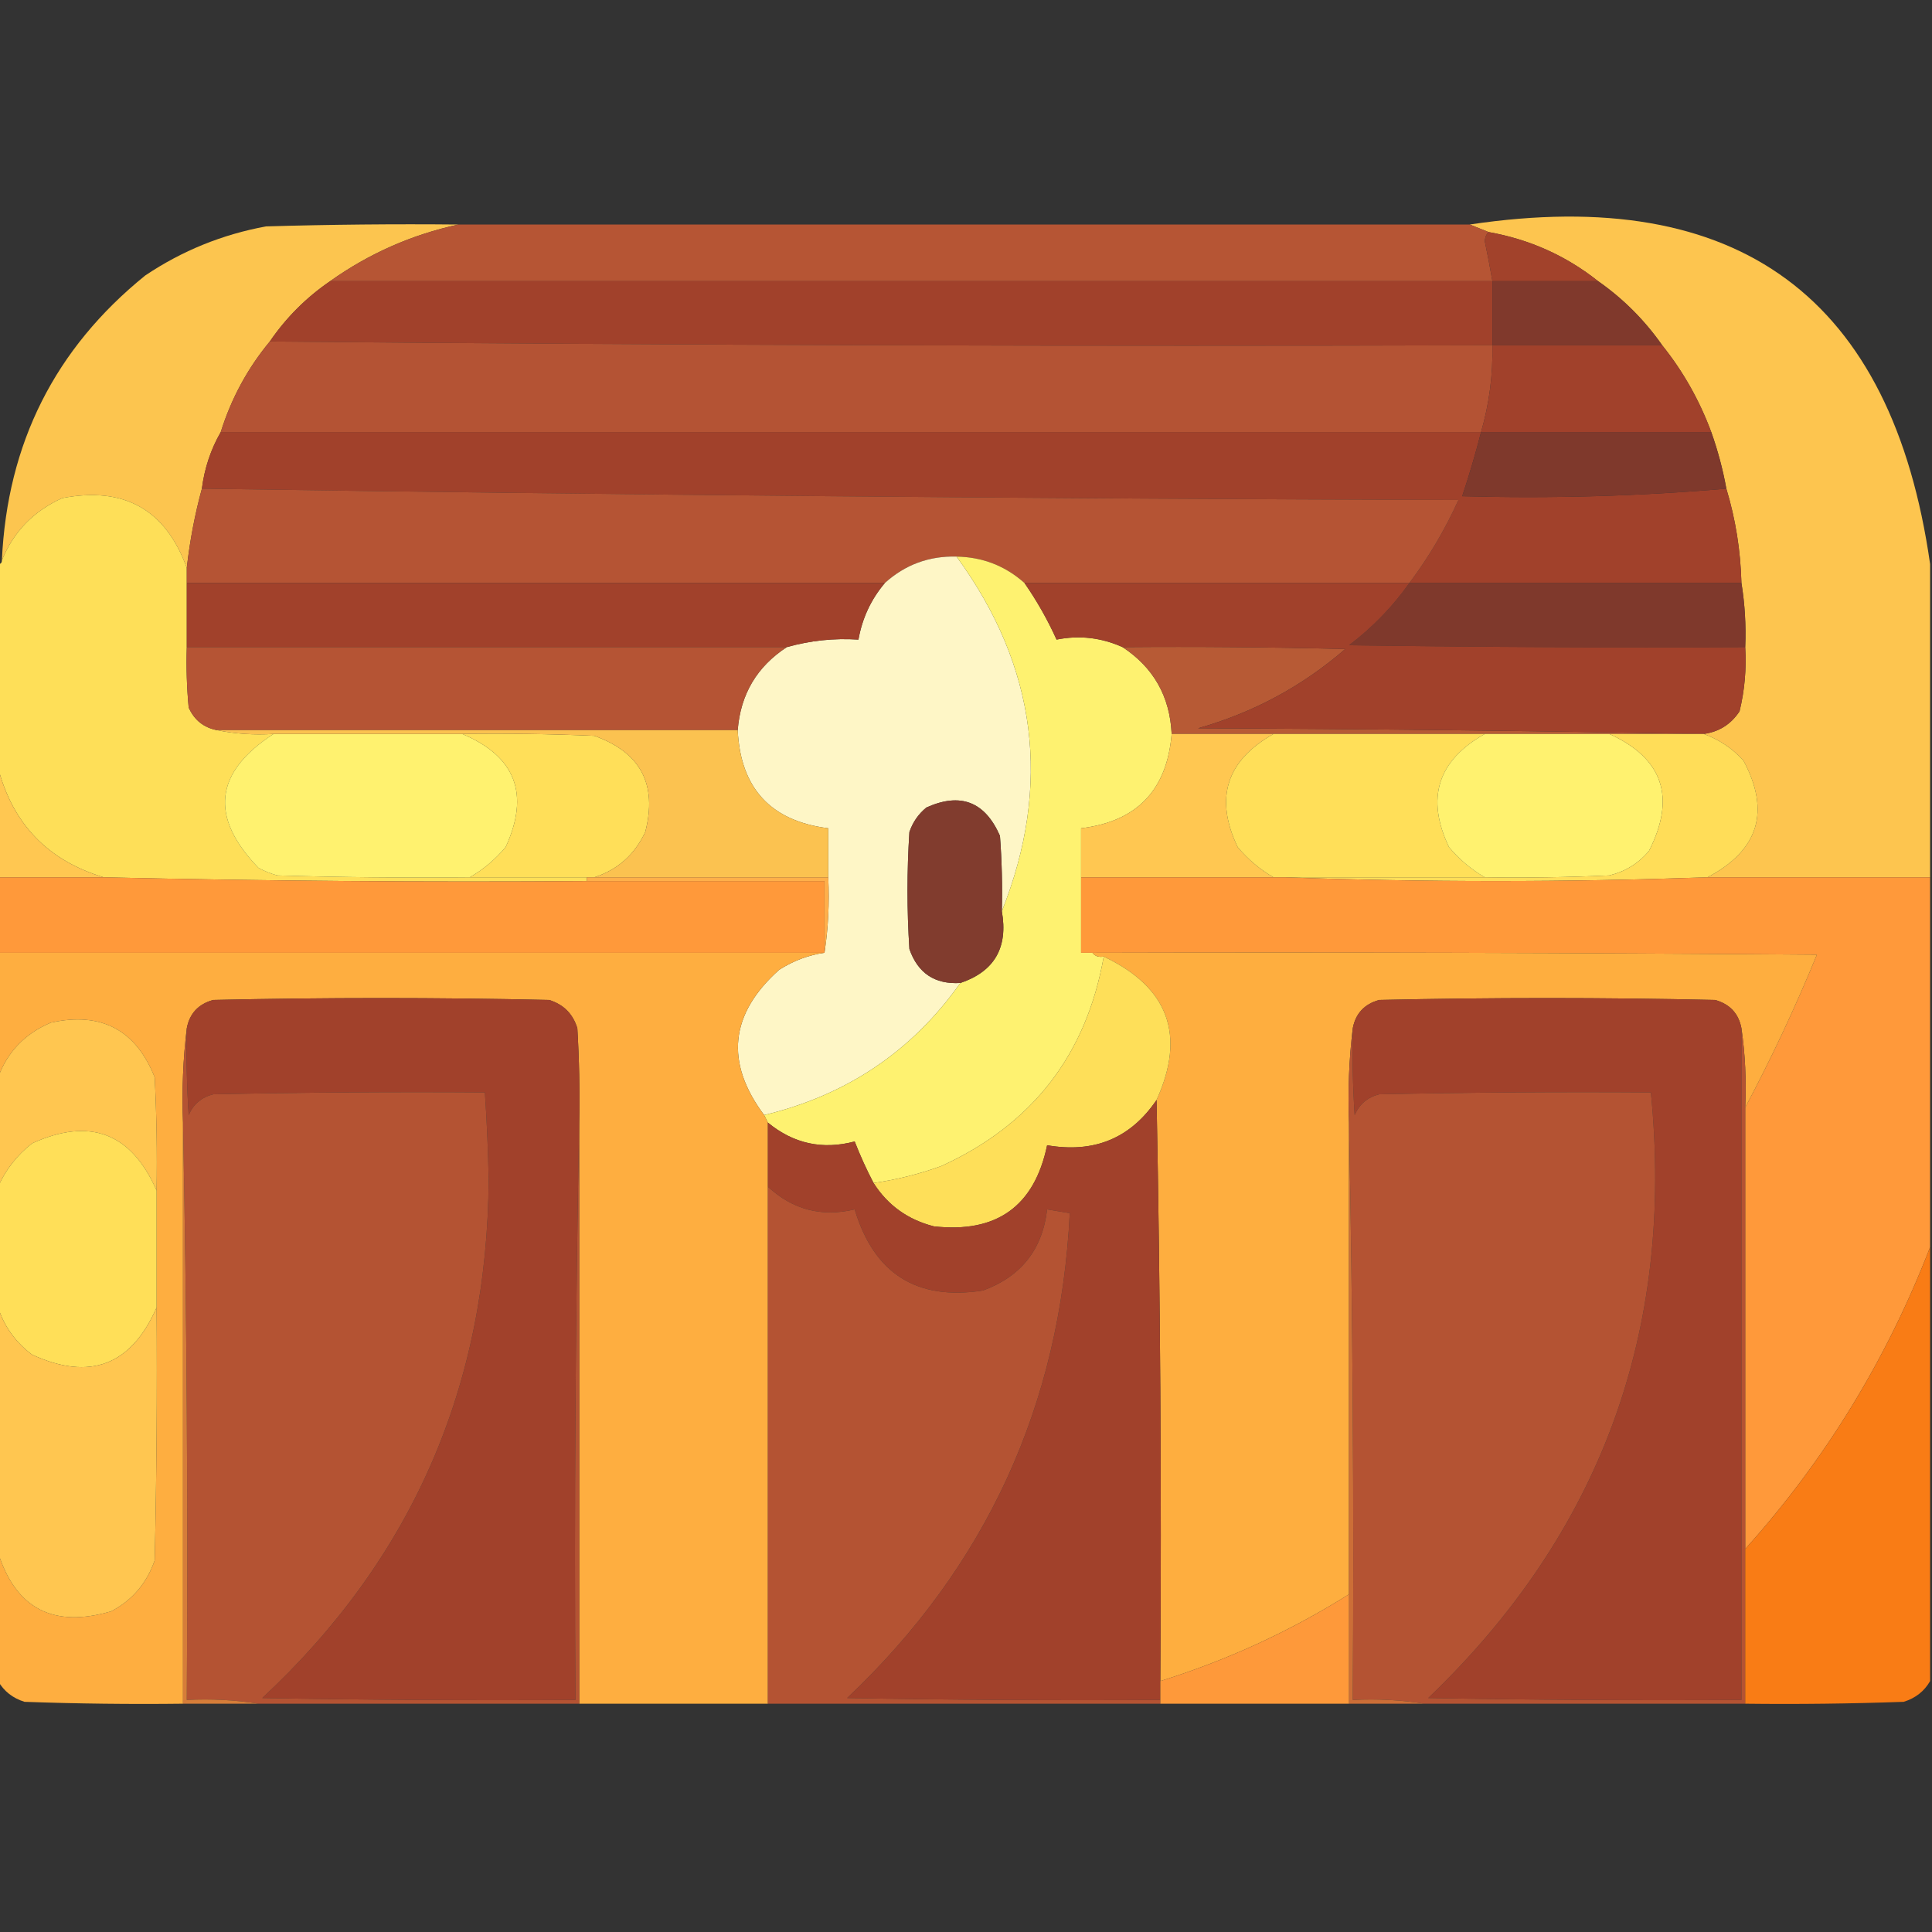 <svg xmlns="http://www.w3.org/2000/svg" xmlns:xlink="http://www.w3.org/1999/xlink" version="1.1" width="512px" height="512px" style="shape-rendering:geometricPrecision; text-rendering:geometricPrecision; image-rendering:optimizeQuality; fill-rule:evenodd; clip-rule:evenodd">
<rect width="100%" height="100%" fill="#333333" stroke="none"/>
<g><path style="opacity:0.992" fill="#fec650" d="M 121.5,59.5 C 109.14,62.175 97.807,67.175 87.5,74.5C 81.167,78.833 75.833,84.167 71.5,90.5C 65.626,97.576 61.292,105.577 58.5,114.5C 55.861,119.085 54.194,124.085 53.5,129.5C 51.644,136.288 50.31,143.288 49.5,150.5C 43.884,135.02 32.884,128.853 16.5,132C 8.893,135.438 3.56,140.938 0.5,148.5C 1.913,117.506 14.58,92.34 38.5,73C 48.263,66.452 58.93,62.119 70.5,60C 87.497,59.5 104.497,59.333 121.5,59.5 Z"/></g>
<g><path style="opacity:0.996" fill="#fec650" d="M 389.5,59.5 C 460.759,48.824 501.426,78.824 511.5,149.5C 511.5,177.167 511.5,204.833 511.5,232.5C 491.833,232.5 472.167,232.5 452.5,232.5C 466.088,225.332 469.254,214.998 462,201.5C 459.002,198.262 455.502,195.929 451.5,194.5C 455.56,193.945 458.727,191.945 461,188.5C 462.351,182.928 462.851,177.262 462.5,171.5C 462.74,165.773 462.407,160.106 461.5,154.5C 461.268,145.863 459.935,137.53 457.5,129.5C 456.576,124.393 455.242,119.393 453.5,114.5C 450.364,106.062 446.031,98.395 440.5,91.5C 435.833,84.833 430.167,79.167 423.5,74.5C 415.008,67.758 405.341,63.425 394.5,61.5C 392.833,60.833 391.167,60.167 389.5,59.5 Z"/></g>
<g><path style="opacity:1" fill="#b65534" d="M 121.5,59.5 C 210.833,59.5 300.167,59.5 389.5,59.5C 391.167,60.167 392.833,60.833 394.5,61.5C 393.861,62.097 393.528,62.93 393.5,64C 394.234,67.501 394.9,71.001 395.5,74.5C 292.833,74.5 190.167,74.5 87.5,74.5C 97.807,67.175 109.14,62.175 121.5,59.5 Z"/></g>
<g><path style="opacity:1" fill="#a2422b" d="M 394.5,61.5 C 405.341,63.425 415.008,67.758 423.5,74.5C 414.167,74.5 404.833,74.5 395.5,74.5C 394.9,71.001 394.234,67.501 393.5,64C 393.528,62.93 393.861,62.097 394.5,61.5 Z"/></g>
<g><path style="opacity:1" fill="#a1412b" d="M 87.5,74.5 C 190.167,74.5 292.833,74.5 395.5,74.5C 395.5,80.167 395.5,85.833 395.5,91.5C 287.332,91.833 179.332,91.499 71.5,90.5C 75.833,84.167 81.167,78.833 87.5,74.5 Z"/></g>
<g><path style="opacity:1" fill="#80392c" d="M 395.5,74.5 C 404.833,74.5 414.167,74.5 423.5,74.5C 430.167,79.167 435.833,84.833 440.5,91.5C 425.5,91.5 410.5,91.5 395.5,91.5C 395.5,85.833 395.5,80.167 395.5,74.5 Z"/></g>
<g><path style="opacity:1" fill="#b45334" d="M 71.5,90.5 C 179.332,91.499 287.332,91.833 395.5,91.5C 395.666,99.332 394.666,106.999 392.5,114.5C 281.167,114.5 169.833,114.5 58.5,114.5C 61.292,105.577 65.626,97.576 71.5,90.5 Z"/></g>
<g><path style="opacity:1" fill="#a1412b" d="M 395.5,91.5 C 410.5,91.5 425.5,91.5 440.5,91.5C 446.031,98.395 450.364,106.062 453.5,114.5C 433.167,114.5 412.833,114.5 392.5,114.5C 394.666,106.999 395.666,99.332 395.5,91.5 Z"/></g>
<g><path style="opacity:1" fill="#a1412b" d="M 58.5,114.5 C 169.833,114.5 281.167,114.5 392.5,114.5C 391.032,120.237 389.365,125.904 387.5,131.5C 411.191,132.157 434.524,131.49 457.5,129.5C 459.935,137.53 461.268,145.863 461.5,154.5C 432.167,154.5 402.833,154.5 373.5,154.5C 378.603,147.705 382.936,140.372 386.5,132.5C 275.164,132.166 164.164,131.166 53.5,129.5C 54.194,124.085 55.861,119.085 58.5,114.5 Z"/></g>
<g><path style="opacity:1" fill="#7f392c" d="M 392.5,114.5 C 412.833,114.5 433.167,114.5 453.5,114.5C 455.242,119.393 456.576,124.393 457.5,129.5C 434.524,131.49 411.191,132.157 387.5,131.5C 389.365,125.904 391.032,120.237 392.5,114.5 Z"/></g>
<g><path style="opacity:1" fill="#fedf58" d="M 49.5,150.5 C 49.5,151.833 49.5,153.167 49.5,154.5C 49.5,160.167 49.5,165.833 49.5,171.5C 49.334,176.844 49.501,182.177 50,187.5C 51.48,190.817 53.98,192.817 57.5,193.5C 62.305,194.487 67.305,194.821 72.5,194.5C 56.795,204.675 55.462,216.508 68.5,230C 70.087,230.862 71.754,231.529 73.5,232C 90.497,232.5 107.497,232.667 124.5,232.5C 134.833,232.5 145.167,232.5 155.5,232.5C 155.5,232.833 155.5,233.167 155.5,233.5C 112.81,233.812 70.143,233.478 27.5,232.5C 12.735,228.068 3.401,218.401 -0.5,203.5C -0.5,185.5 -0.5,167.5 -0.5,149.5C 0.167,149.5 0.5,149.167 0.5,148.5C 3.56,140.938 8.893,135.438 16.5,132C 32.884,128.853 43.884,135.02 49.5,150.5 Z"/></g>
<g><path style="opacity:1" fill="#b55434" d="M 53.5,129.5 C 164.164,131.166 275.164,132.166 386.5,132.5C 382.936,140.372 378.603,147.705 373.5,154.5C 339.5,154.5 305.5,154.5 271.5,154.5C 266.402,149.955 260.402,147.622 253.5,147.5C 246.225,147.306 239.891,149.639 234.5,154.5C 172.833,154.5 111.167,154.5 49.5,154.5C 49.5,153.167 49.5,151.833 49.5,150.5C 50.31,143.288 51.644,136.288 53.5,129.5 Z"/></g>
<g><path style="opacity:1" fill="#fef6c6" d="M 253.5,147.5 C 274.809,176.692 278.809,208.025 265.5,241.5C 265.666,234.825 265.5,228.158 265,221.5C 261.025,212.429 254.525,209.929 245.5,214C 243.383,215.731 241.883,217.898 241,220.5C 240.333,230.833 240.333,241.167 241,251.5C 243.239,257.908 247.739,260.908 254.5,260.5C 241.698,278.591 224.365,290.258 202.5,295.5C 192.068,281.535 193.401,268.702 206.5,257C 210.301,254.584 214.301,253.084 218.5,252.5C 219.491,246.021 219.824,239.354 219.5,232.5C 219.5,228.167 219.5,223.833 219.5,219.5C 204.245,217.577 196.245,208.91 195.5,193.5C 196.242,184.012 200.576,176.678 208.5,171.5C 214.681,169.748 221.014,169.081 227.5,169.5C 228.496,163.843 230.829,158.843 234.5,154.5C 239.891,149.639 246.225,147.306 253.5,147.5 Z"/></g>
<g><path style="opacity:1" fill="#fef270" d="M 253.5,147.5 C 260.402,147.622 266.402,149.955 271.5,154.5C 274.806,159.271 277.639,164.271 280,169.5C 286.016,168.292 291.849,168.958 297.5,171.5C 305.71,176.915 310.044,184.582 310.5,194.5C 309.284,209.382 301.284,217.716 286.5,219.5C 286.5,223.833 286.5,228.167 286.5,232.5C 286.5,239.167 286.5,245.833 286.5,252.5C 287.5,252.5 288.5,252.5 289.5,252.5C 290.209,253.404 291.209,253.737 292.5,253.5C 287.91,279.497 273.577,297.997 249.5,309C 243.613,311.138 237.613,312.638 231.5,313.5C 229.652,309.972 227.985,306.305 226.5,302.5C 217.968,304.766 210.301,303.099 203.5,297.5C 203.167,296.833 202.833,296.167 202.5,295.5C 224.365,290.258 241.698,278.591 254.5,260.5C 263.529,257.458 267.196,251.125 265.5,241.5C 278.809,208.025 274.809,176.692 253.5,147.5 Z"/></g>
<g><path style="opacity:1" fill="#a1412b" d="M 49.5,154.5 C 111.167,154.5 172.833,154.5 234.5,154.5C 230.829,158.843 228.496,163.843 227.5,169.5C 221.014,169.081 214.681,169.748 208.5,171.5C 155.5,171.5 102.5,171.5 49.5,171.5C 49.5,165.833 49.5,160.167 49.5,154.5 Z"/></g>
<g><path style="opacity:1" fill="#7f392c" d="M 373.5,154.5 C 402.833,154.5 432.167,154.5 461.5,154.5C 462.407,160.106 462.74,165.773 462.5,171.5C 427.498,171.667 392.498,171.5 357.5,171C 363.708,166.293 369.042,160.793 373.5,154.5 Z"/></g>
<g><path style="opacity:1" fill="#b55434" d="M 49.5,171.5 C 102.5,171.5 155.5,171.5 208.5,171.5C 200.576,176.678 196.242,184.012 195.5,193.5C 149.5,193.5 103.5,193.5 57.5,193.5C 53.98,192.817 51.48,190.817 50,187.5C 49.501,182.177 49.334,176.844 49.5,171.5 Z"/></g>
<g><path style="opacity:1" fill="#b75a35" d="M 297.5,171.5 C 317.169,171.333 336.836,171.5 356.5,172C 345.127,181.856 332.127,188.856 317.5,193C 361.669,193.167 405.669,193.667 449.5,194.5C 441.833,194.5 434.167,194.5 426.5,194.5C 415.5,194.5 404.5,194.5 393.5,194.5C 374.833,194.5 356.167,194.5 337.5,194.5C 328.5,194.5 319.5,194.5 310.5,194.5C 310.044,184.582 305.71,176.915 297.5,171.5 Z"/></g>
<g><path style="opacity:1" fill="#a1412b" d="M 271.5,154.5 C 305.5,154.5 339.5,154.5 373.5,154.5C 369.042,160.793 363.708,166.293 357.5,171C 392.498,171.5 427.498,171.667 462.5,171.5C 462.851,177.262 462.351,182.928 461,188.5C 458.727,191.945 455.56,193.945 451.5,194.5C 450.833,194.5 450.167,194.5 449.5,194.5C 405.669,193.667 361.669,193.167 317.5,193C 332.127,188.856 345.127,181.856 356.5,172C 336.836,171.5 317.169,171.333 297.5,171.5C 291.849,168.958 286.016,168.292 280,169.5C 277.639,164.271 274.806,159.271 271.5,154.5 Z"/></g>
<g><path style="opacity:1" fill="#fff26f" d="M 72.5,194.5 C 89.167,194.5 105.833,194.5 122.5,194.5C 136.634,200.449 140.468,210.449 134,224.5C 131.228,227.783 128.061,230.45 124.5,232.5C 107.497,232.667 90.497,232.5 73.5,232C 71.754,231.529 70.087,230.862 68.5,230C 55.462,216.508 56.795,204.675 72.5,194.5 Z"/></g>
<g><path style="opacity:1" fill="#ffdf59" d="M 122.5,194.5 C 134.171,194.333 145.838,194.5 157.5,195C 169.774,199.382 174.274,207.882 171,220.5C 168.167,226.507 163.667,230.507 157.5,232.5C 156.833,232.5 156.167,232.5 155.5,232.5C 145.167,232.5 134.833,232.5 124.5,232.5C 128.061,230.45 131.228,227.783 134,224.5C 140.468,210.449 136.634,200.449 122.5,194.5 Z"/></g>
<g><path style="opacity:1" fill="#fbc250" d="M 57.5,193.5 C 103.5,193.5 149.5,193.5 195.5,193.5C 196.245,208.91 204.245,217.577 219.5,219.5C 219.5,223.833 219.5,228.167 219.5,232.5C 198.833,232.5 178.167,232.5 157.5,232.5C 163.667,230.507 168.167,226.507 171,220.5C 174.274,207.882 169.774,199.382 157.5,195C 145.838,194.5 134.171,194.333 122.5,194.5C 105.833,194.5 89.167,194.5 72.5,194.5C 67.305,194.821 62.305,194.487 57.5,193.5 Z"/></g>
<g><path style="opacity:1" fill="#ffc751" d="M 310.5,194.5 C 319.5,194.5 328.5,194.5 337.5,194.5C 324.979,201.562 321.812,211.562 328,224.5C 330.772,227.783 333.939,230.45 337.5,232.5C 320.5,232.5 303.5,232.5 286.5,232.5C 286.5,228.167 286.5,223.833 286.5,219.5C 301.284,217.716 309.284,209.382 310.5,194.5 Z"/></g>
<g><path style="opacity:1" fill="#ffdf59" d="M 337.5,194.5 C 356.167,194.5 374.833,194.5 393.5,194.5C 380.988,201.537 377.821,211.537 384,224.5C 386.772,227.783 389.939,230.45 393.5,232.5C 375.833,232.5 358.167,232.5 340.5,232.5C 339.5,232.5 338.5,232.5 337.5,232.5C 333.939,230.45 330.772,227.783 328,224.5C 321.812,211.562 324.979,201.562 337.5,194.5 Z"/></g>
<g><path style="opacity:1" fill="#fff26f" d="M 393.5,194.5 C 404.5,194.5 415.5,194.5 426.5,194.5C 440.715,200.972 444.215,211.305 437,225.5C 434.222,228.807 430.722,230.974 426.5,232C 415.505,232.5 404.505,232.667 393.5,232.5C 389.939,230.45 386.772,227.783 384,224.5C 377.821,211.537 380.988,201.537 393.5,194.5 Z"/></g>
<g><path style="opacity:1" fill="#ffdd58" d="M 426.5,194.5 C 434.167,194.5 441.833,194.5 449.5,194.5C 450.167,194.5 450.833,194.5 451.5,194.5C 455.502,195.929 459.002,198.262 462,201.5C 469.254,214.998 466.088,225.332 452.5,232.5C 415.027,233.818 377.694,233.818 340.5,232.5C 358.167,232.5 375.833,232.5 393.5,232.5C 404.505,232.667 415.505,232.5 426.5,232C 430.722,230.974 434.222,228.807 437,225.5C 444.215,211.305 440.715,200.972 426.5,194.5 Z"/></g>
<g><path style="opacity:1" fill="#ffc751" d="M -0.5,203.5 C 3.401,218.401 12.735,228.068 27.5,232.5C 18.167,232.5 8.833,232.5 -0.5,232.5C -0.5,222.833 -0.5,213.167 -0.5,203.5 Z"/></g>
<g><path style="opacity:1" fill="#813c2e" d="M 265.5,241.5 C 267.196,251.125 263.529,257.458 254.5,260.5C 247.739,260.908 243.239,257.908 241,251.5C 240.333,241.167 240.333,230.833 241,220.5C 241.883,217.898 243.383,215.731 245.5,214C 254.525,209.929 261.025,212.429 265,221.5C 265.5,228.158 265.666,234.825 265.5,241.5 Z"/></g>
<g><path style="opacity:1" fill="#ffaf4a" d="M 155.5,233.5 C 155.5,233.167 155.5,232.833 155.5,232.5C 156.167,232.5 156.833,232.5 157.5,232.5C 178.167,232.5 198.833,232.5 219.5,232.5C 219.824,239.354 219.491,246.021 218.5,252.5C 218.5,246.167 218.5,239.833 218.5,233.5C 197.5,233.5 176.5,233.5 155.5,233.5 Z"/></g>
<g><path style="opacity:1" fill="#ff993a" d="M -0.5,232.5 C 8.833,232.5 18.167,232.5 27.5,232.5C 70.143,233.478 112.81,233.812 155.5,233.5C 176.5,233.5 197.5,233.5 218.5,233.5C 218.5,239.833 218.5,246.167 218.5,252.5C 145.5,252.5 72.5,252.5 -0.5,252.5C -0.5,245.833 -0.5,239.167 -0.5,232.5 Z"/></g>
<g><path style="opacity:1" fill="#ff993a" d="M 286.5,232.5 C 303.5,232.5 320.5,232.5 337.5,232.5C 338.5,232.5 339.5,232.5 340.5,232.5C 377.694,233.818 415.027,233.818 452.5,232.5C 472.167,232.5 491.833,232.5 511.5,232.5C 511.5,265.167 511.5,297.833 511.5,330.5C 500.022,360.274 483.689,386.941 462.5,410.5C 462.5,371.5 462.5,332.5 462.5,293.5C 469.476,280.377 475.81,266.877 481.5,253C 417.501,252.5 353.501,252.333 289.5,252.5C 288.5,252.5 287.5,252.5 286.5,252.5C 286.5,245.833 286.5,239.167 286.5,232.5 Z"/></g>
<g><path style="opacity:0.998" fill="#feae40" d="M -0.5,252.5 C 72.5,252.5 145.5,252.5 218.5,252.5C 214.301,253.084 210.301,254.584 206.5,257C 193.401,268.702 192.068,281.535 202.5,295.5C 202.833,296.167 203.167,296.833 203.5,297.5C 203.5,303.167 203.5,308.833 203.5,314.5C 203.5,360.167 203.5,405.833 203.5,451.5C 186.833,451.5 170.167,451.5 153.5,451.5C 153.5,400.167 153.5,348.833 153.5,297.5C 153.666,289.16 153.5,280.827 153,272.5C 151.833,268.667 149.333,266.167 145.5,265C 115.833,264.333 86.167,264.333 56.5,265C 52.582,266.083 50.248,268.583 49.5,272.5C 48.507,280.65 48.174,288.983 48.5,297.5C 48.5,348.833 48.5,400.167 48.5,451.5C 34.496,451.667 20.496,451.5 6.5,451C 3.379,450.033 1.046,448.2 -0.5,445.5C -0.5,434.167 -0.5,422.833 -0.5,411.5C 4.208,426.357 14.208,431.524 29.5,427C 35.07,424.057 38.903,419.557 41,413.5C 41.5,391.169 41.667,368.836 41.5,346.5C 41.5,336.167 41.5,325.833 41.5,315.5C 41.666,305.494 41.5,295.494 41,285.5C 35.979,272.905 26.812,268.072 13.5,271C 6.675,273.871 2.008,278.704 -0.5,285.5C -0.5,274.5 -0.5,263.5 -0.5,252.5 Z"/></g>
<g><path style="opacity:1" fill="#feae3f" d="M 289.5,252.5 C 353.501,252.333 417.501,252.5 481.5,253C 475.81,266.877 469.476,280.377 462.5,293.5C 462.825,286.313 462.491,279.313 461.5,272.5C 460.752,268.583 458.418,266.083 454.5,265C 424.833,264.333 395.167,264.333 365.5,265C 361.582,266.083 359.248,268.583 358.5,272.5C 357.507,280.65 357.174,288.983 357.5,297.5C 357.5,339.167 357.5,380.833 357.5,422.5C 341.882,432.307 325.216,439.973 307.5,445.5C 307.832,393.997 307.499,342.664 306.5,291.5C 314.322,274.305 309.656,261.638 292.5,253.5C 291.209,253.737 290.209,253.404 289.5,252.5 Z"/></g>
<g><path style="opacity:1" fill="#fedf59" d="M 292.5,253.5 C 309.656,261.638 314.322,274.305 306.5,291.5C 299.605,301.666 289.939,305.666 277.5,303.5C 274.125,319.688 264.125,326.854 247.5,325C 240.584,323.234 235.251,319.401 231.5,313.5C 237.613,312.638 243.613,311.138 249.5,309C 273.577,297.997 287.91,279.497 292.5,253.5 Z"/></g>
<g><path style="opacity:1" fill="#a1412b" d="M 153.5,297.5 C 152.501,348.331 152.168,399.331 152.5,450.5C 124.831,450.667 97.165,450.5 69.5,450C 109.22,413.035 129.22,367.201 129.5,312.5C 129.354,304.819 129.02,297.152 128.5,289.5C 104.498,289.333 80.498,289.5 56.5,290C 53.417,290.786 51.251,292.619 50,295.5C 49.5,287.841 49.334,280.174 49.5,272.5C 50.248,268.583 52.582,266.083 56.5,265C 86.167,264.333 115.833,264.333 145.5,265C 149.333,266.167 151.833,268.667 153,272.5C 153.5,280.827 153.666,289.16 153.5,297.5 Z"/></g>
<g><path style="opacity:1" fill="#a1412b" d="M 461.5,272.5 C 461.5,331.833 461.5,391.167 461.5,450.5C 433.831,450.667 406.165,450.5 378.5,450C 424.124,406.317 443.791,352.817 437.5,289.5C 413.498,289.333 389.498,289.5 365.5,290C 362.417,290.786 360.251,292.619 359,295.5C 358.5,287.841 358.334,280.174 358.5,272.5C 359.248,268.583 361.582,266.083 365.5,265C 395.167,264.333 424.833,264.333 454.5,265C 458.418,266.083 460.752,268.583 461.5,272.5 Z"/></g>
<g><path style="opacity:1" fill="#ffc650" d="M 41.5,315.5 C 34.788,300.205 23.788,296.039 8.5,303C 4.491,306.161 1.491,309.994 -0.5,314.5C -0.5,304.833 -0.5,295.167 -0.5,285.5C 2.008,278.704 6.675,273.871 13.5,271C 26.812,268.072 35.979,272.905 41,285.5C 41.5,295.494 41.666,305.494 41.5,315.5 Z"/></g>
<g><path style="opacity:1" fill="#b45333" d="M 49.5,272.5 C 49.334,280.174 49.5,287.841 50,295.5C 51.251,292.619 53.417,290.786 56.5,290C 80.498,289.5 104.498,289.333 128.5,289.5C 129.02,297.152 129.354,304.819 129.5,312.5C 129.22,367.201 109.22,413.035 69.5,450C 97.165,450.5 124.831,450.667 152.5,450.5C 152.168,399.331 152.501,348.331 153.5,297.5C 153.5,348.833 153.5,400.167 153.5,451.5C 125.167,451.5 96.833,451.5 68.5,451.5C 62.355,450.51 56.022,450.177 49.5,450.5C 49.832,399.331 49.499,348.331 48.5,297.5C 48.174,288.983 48.507,280.65 49.5,272.5 Z"/></g>
<g><path style="opacity:1" fill="#b45333" d="M 358.5,272.5 C 358.334,280.174 358.5,287.841 359,295.5C 360.251,292.619 362.417,290.786 365.5,290C 389.498,289.5 413.498,289.333 437.5,289.5C 443.791,352.817 424.124,406.317 378.5,450C 406.165,450.5 433.831,450.667 461.5,450.5C 461.5,391.167 461.5,331.833 461.5,272.5C 462.491,279.313 462.825,286.313 462.5,293.5C 462.5,332.5 462.5,371.5 462.5,410.5C 462.5,424.167 462.5,437.833 462.5,451.5C 434.167,451.5 405.833,451.5 377.5,451.5C 371.355,450.51 365.022,450.177 358.5,450.5C 358.832,399.331 358.499,348.331 357.5,297.5C 357.174,288.983 357.507,280.65 358.5,272.5 Z"/></g>
<g><path style="opacity:1" fill="#a1412b" d="M 306.5,291.5 C 307.499,342.664 307.832,393.997 307.5,445.5C 307.5,447.167 307.5,448.833 307.5,450.5C 279.831,450.667 252.165,450.5 224.5,450C 261.327,415.172 280.993,372.339 283.5,321.5C 281.5,321.167 279.5,320.833 277.5,320.5C 276.265,331.122 270.598,338.289 260.5,342C 242.96,344.726 231.626,337.56 226.5,320.5C 217.768,322.589 210.101,320.589 203.5,314.5C 203.5,308.833 203.5,303.167 203.5,297.5C 210.301,303.099 217.968,304.766 226.5,302.5C 227.985,306.305 229.652,309.972 231.5,313.5C 235.251,319.401 240.584,323.234 247.5,325C 264.125,326.854 274.125,319.688 277.5,303.5C 289.939,305.666 299.605,301.666 306.5,291.5 Z"/></g>
<g><path style="opacity:1" fill="#ffdf58" d="M 41.5,315.5 C 41.5,325.833 41.5,336.167 41.5,346.5C 34.783,361.856 23.783,366.022 8.5,359C 4.118,355.701 1.118,351.534 -0.5,346.5C -0.5,335.833 -0.5,325.167 -0.5,314.5C 1.491,309.994 4.491,306.161 8.5,303C 23.788,296.039 34.788,300.205 41.5,315.5 Z"/></g>
<g><path style="opacity:1" fill="#d67d39" d="M 48.5,297.5 C 49.499,348.331 49.832,399.331 49.5,450.5C 56.022,450.177 62.355,450.51 68.5,451.5C 61.833,451.5 55.167,451.5 48.5,451.5C 48.5,400.167 48.5,348.833 48.5,297.5 Z"/></g>
<g><path style="opacity:1" fill="#cc6e37" d="M 357.5,297.5 C 358.499,348.331 358.832,399.331 358.5,450.5C 365.022,450.177 371.355,450.51 377.5,451.5C 370.833,451.5 364.167,451.5 357.5,451.5C 357.5,441.833 357.5,432.167 357.5,422.5C 357.5,380.833 357.5,339.167 357.5,297.5 Z"/></g>
<g><path style="opacity:1" fill="#b45333" d="M 203.5,314.5 C 210.101,320.589 217.768,322.589 226.5,320.5C 231.626,337.56 242.96,344.726 260.5,342C 270.598,338.289 276.265,331.122 277.5,320.5C 279.5,320.833 281.5,321.167 283.5,321.5C 280.993,372.339 261.327,415.172 224.5,450C 252.165,450.5 279.831,450.667 307.5,450.5C 307.5,450.833 307.5,451.167 307.5,451.5C 272.833,451.5 238.167,451.5 203.5,451.5C 203.5,405.833 203.5,360.167 203.5,314.5 Z"/></g>
<g><path style="opacity:1" fill="#f97c15" d="M 511.5,330.5 C 511.5,368.833 511.5,407.167 511.5,445.5C 509.954,448.2 507.621,450.033 504.5,451C 490.504,451.5 476.504,451.667 462.5,451.5C 462.5,437.833 462.5,424.167 462.5,410.5C 483.689,386.941 500.022,360.274 511.5,330.5 Z"/></g>
<g><path style="opacity:1" fill="#ffc650" d="M -0.5,346.5 C 1.118,351.534 4.118,355.701 8.5,359C 23.783,366.022 34.783,361.856 41.5,346.5C 41.667,368.836 41.5,391.169 41,413.5C 38.903,419.557 35.07,424.057 29.5,427C 14.208,431.524 4.208,426.357 -0.5,411.5C -0.5,389.833 -0.5,368.167 -0.5,346.5 Z"/></g>
<g><path style="opacity:1" fill="#fe993a" d="M 357.5,422.5 C 357.5,432.167 357.5,441.833 357.5,451.5C 340.833,451.5 324.167,451.5 307.5,451.5C 307.5,451.167 307.5,450.833 307.5,450.5C 307.5,448.833 307.5,447.167 307.5,445.5C 325.216,439.973 341.882,432.307 357.5,422.5 Z"/></g>
</svg>